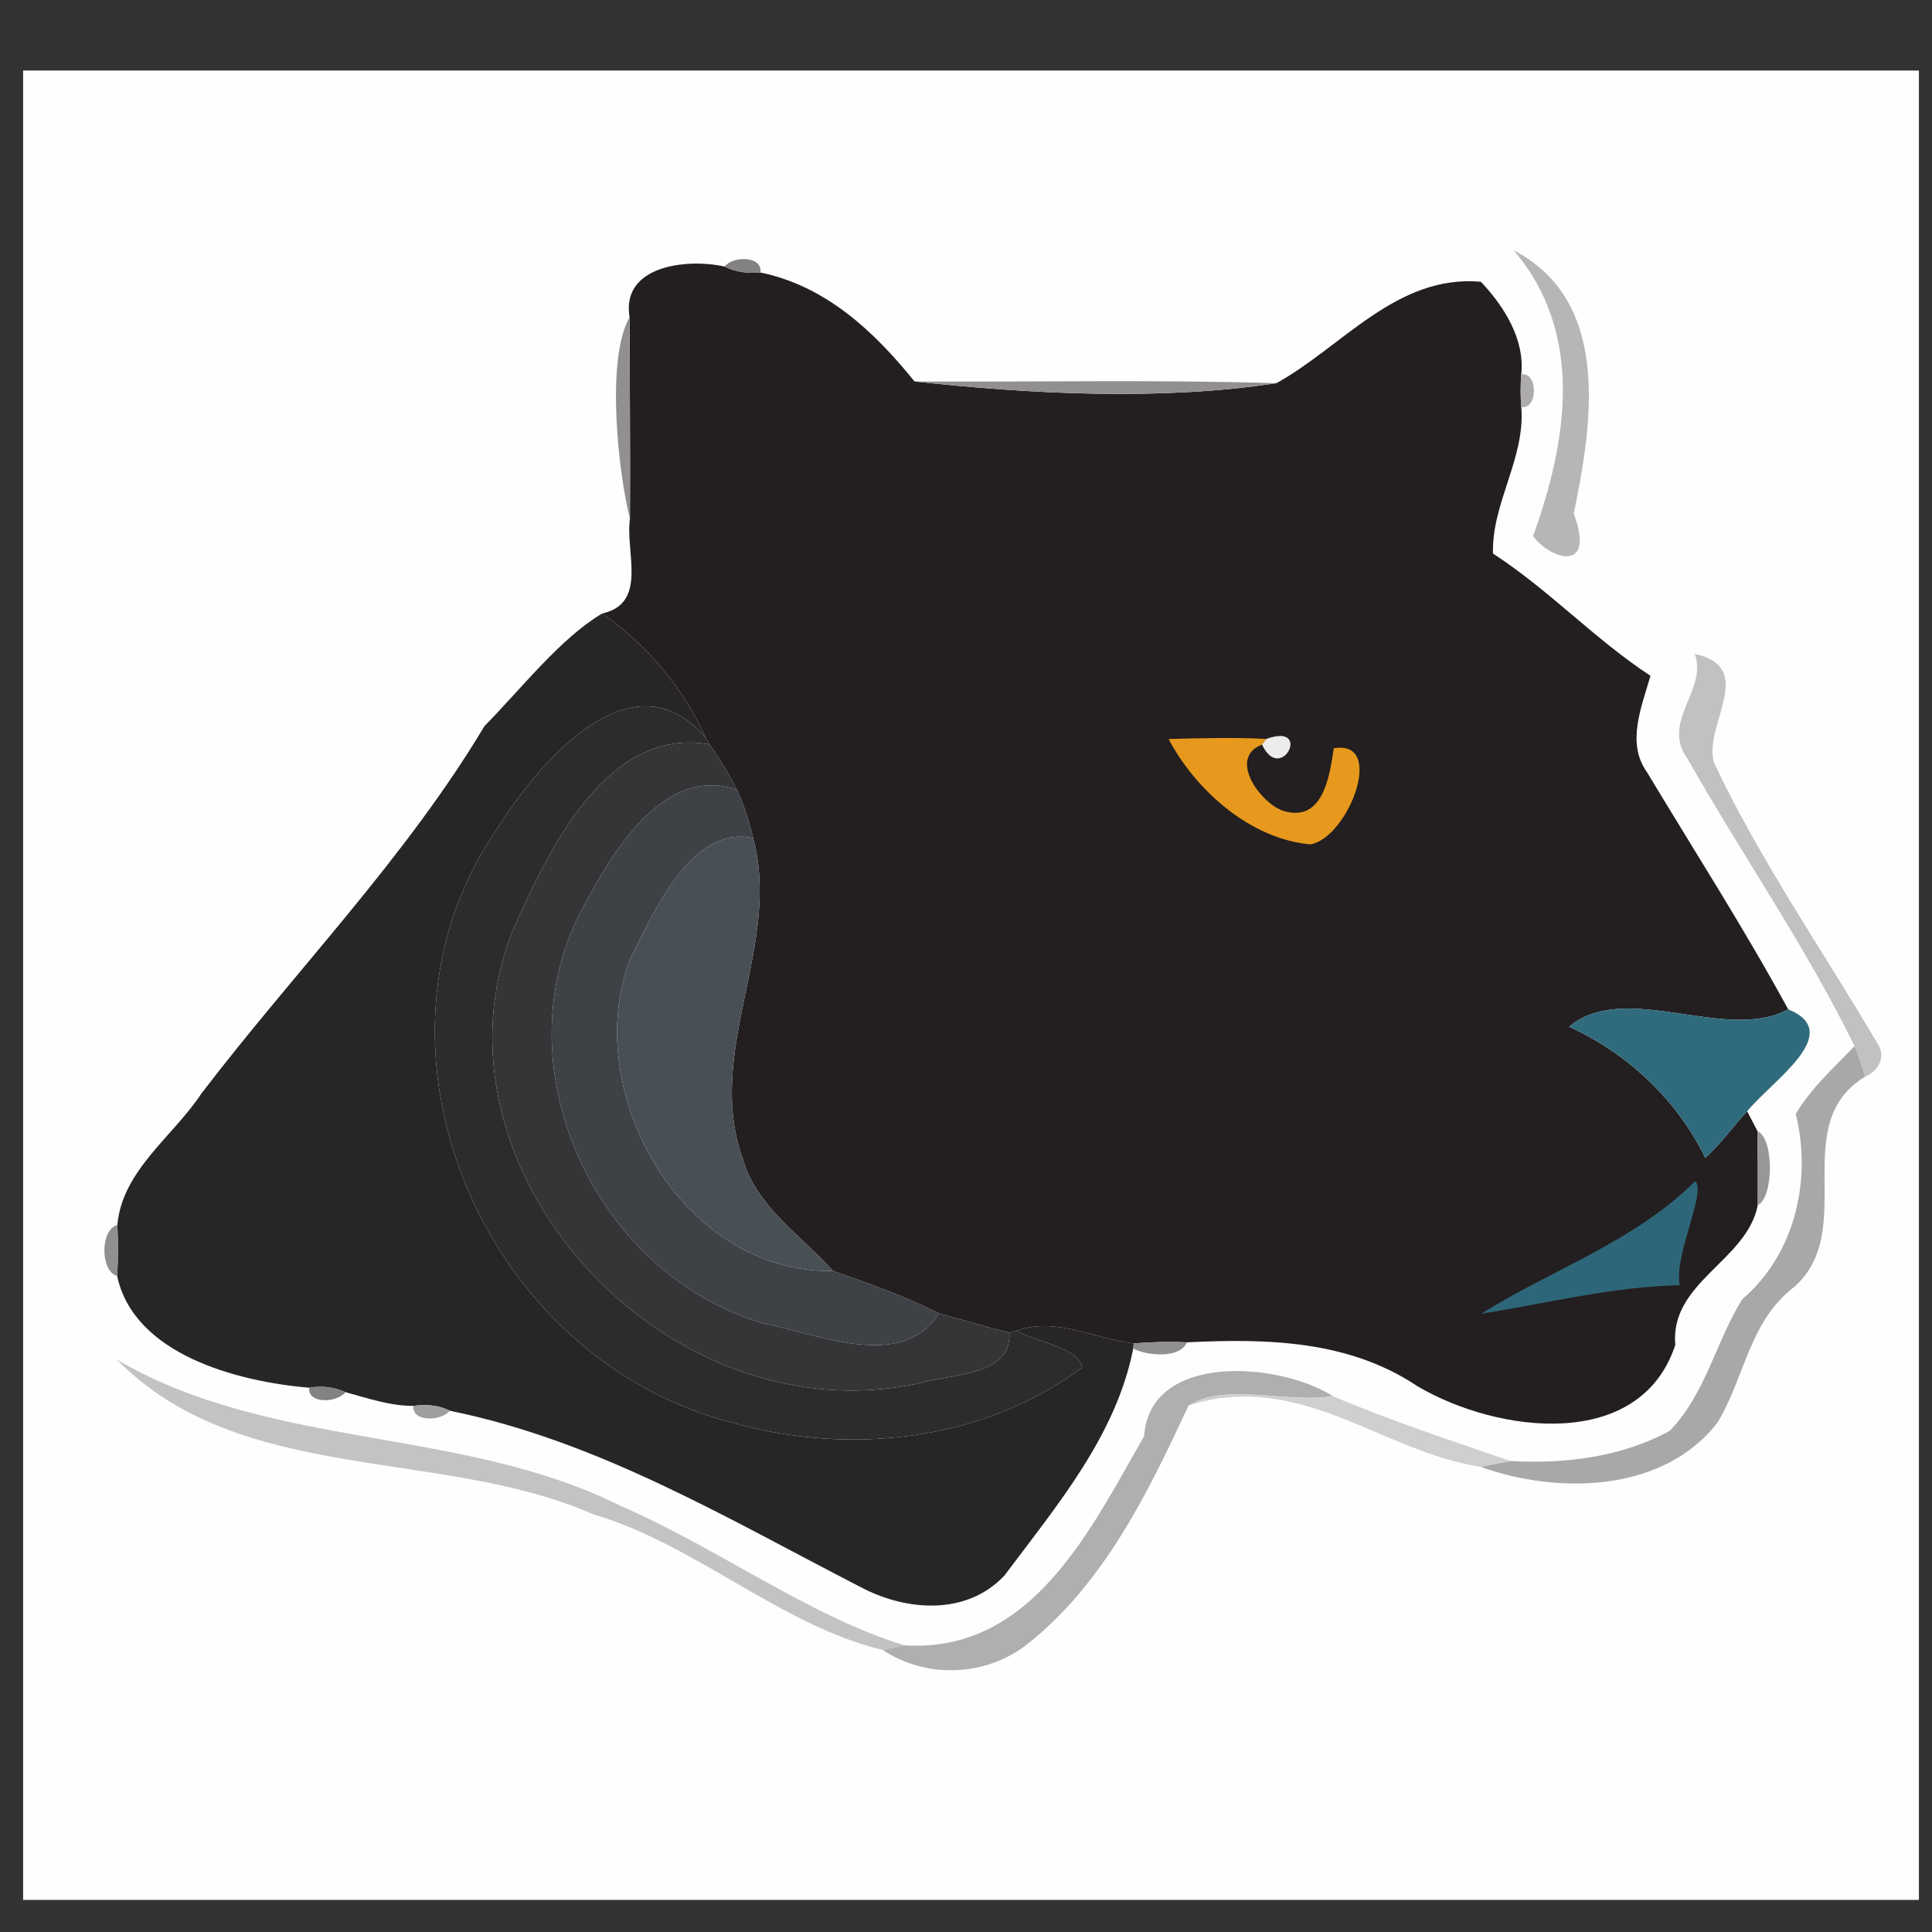 <?xml version="1.0" encoding="UTF-8" standalone="no"?>
<!-- Created with Inkscape (http://www.inkscape.org/) -->

<svg
   xmlns:dc="http://purl.org/dc/elements/1.1/"
   xmlns:cc="http://creativecommons.org/ns#"
   xmlns:rdf="http://www.w3.org/1999/02/22-rdf-syntax-ns#"
   xmlns:svg="http://www.w3.org/2000/svg"
   xmlns="http://www.w3.org/2000/svg"
   xmlns:sodipodi="http://sodipodi.sourceforge.net/DTD/sodipodi-0.dtd"
   xmlns:inkscape="http://www.inkscape.org/namespaces/inkscape"
   width="128"
   height="128"
   viewBox="0 0 128 128"
   id="svg4173"
   version="1.1"
   inkscape:version="0.91 r13725"
   sodipodi:docname="ampl.svg">
  <rect x="0" y="0" width="128" height="128" fill="#333333" stroke="none"/>
  <defs
     id="defs4175" />
  <sodipodi:namedview
     id="base"
     pagecolor="#ffffff"
     bordercolor="#666666"
     borderopacity="1.0"
     inkscape:pageopacity="0.0"
     inkscape:pageshadow="2"
     inkscape:zoom="1.979899"
     inkscape:cx="-25.795951"
     inkscape:cy="176.65371"
     inkscape:document-units="px"
     inkscape:current-layer="layer1"
     showgrid="false"
     units="px"
     inkscape:window-width="1920"
     inkscape:window-height="1017"
     inkscape:window-x="-8"
     inkscape:window-y="-8"
     inkscape:window-maximized="1" />
  <g
     inkscape:label="Capa 1"
     inkscape:groupmode="layer"
     id="layer1"
     transform="translate(0,-924.362)">
    <g
       id="g4781"
       transform="matrix(0.628,0,0,0.606,1.532,929.036)">
      <path
         id="path4723"
         d="M 0,0 200,0 200,200 0,200 0,0 Z"
         inkscape:connector-curvature="0"
         style="fill:#fefefe" />
      <path
         id="path4725"
         d="m 157.26,19.66 c 10.37,5.59 8.26,19.05 6.33,28.77 2.42,6.86 -2.8,4.77 -4.29,2.45 3.57,-10.24 5.48,-22.08 -2.04,-31.22 z"
         inkscape:connector-curvature="0"
         style="fill:#b4b6b8" />
      <path
         id="path4727"
         d="m 63.98,26.96 c -0.92,-5.64 6.05,-6.45 10.03,-5.53 1.16,0.62 2.48,0.76 3.77,0.65 6.93,1.47 12.06,6.51 16.26,11.91 12.04,1.37 25.95,2.14 38.18,0.19 6.95,-3.98 12.68,-11.9 21.57,-11.09 2.47,2.72 4.65,6.3 4.26,10.12 -0.09,1.19 -0.09,2.39 0,3.58 0.46,5.55 -3.15,10.54 -2.98,16.02 5.94,3.99 10.72,9.36 16.61,13.36 -0.92,3.36 -2.58,7.35 -0.37,10.53 5,8.62 10.26,17.1 14.9,25.93 -6.55,3.72 -17.15,-3.25 -23.12,1.9 6.27,2.98 11.42,8.05 14.37,14.35 1.65,-1.53 2.91,-3.42 4.42,-5.1 0.27,0.55 0.83,1.65 1.11,2.2 0.01,2.68 0.02,5.37 0.01,8.06 -1.13,6.09 -9.29,8.41 -8.7,15.29 -3.71,11.65 -18.69,9.68 -27.17,4.53 -7.26,-5.05 -15.85,-5.25 -24.36,-4.82 -1.87,-0.09 -3.74,-0.04 -5.6,0.12 -4.11,-0.5 -8.26,-2.94 -12.35,-1.39 l -0.77,0.21 c -2.5,-0.63 -4.96,-1.41 -7.45,-2.11 -3.57,-1.87 -7.36,-3.27 -11.15,-4.63 -3.35,-3.88 -8.08,-7.01 -9.51,-12.2 -4.1,-11.73 4.12,-23.39 1.08,-35.12 -0.42,-1.81 -0.94,-3.61 -1.73,-5.3 -0.8,-1.73 -1.81,-3.36 -2.86,-4.94 L 72.05,73.01 C 69.72,67.65 65.86,62.77 61.09,59.36 65.94,58.24 63.51,52.67 64.02,49 64.06,41.65 63.99,34.3 63.98,26.96 Z"
         inkscape:connector-curvature="0"
         style="fill:#231e1f" />
      <path
         id="path4729"
         d="m 74.01,21.43 c 0.84,-1.16 4.02,-1.21 3.77,0.65 -1.29,0.11 -2.61,-0.03 -3.77,-0.65 z"
         inkscape:connector-curvature="0"
         style="fill:#838181" />
      <path
         id="path4731"
         d="M 64.02,49 C 62.87,44.41 61.39,31.67 63.98,26.96 63.99,34.3 64.06,41.65 64.02,49 Z"
         inkscape:connector-curvature="0"
         style="fill:#918f8f" />
      <path
         id="path4733"
         d="m 158.05,33.21 c 1.79,-0.26 1.78,3.84 0,3.58 -0.09,-1.19 -0.09,-2.39 0,-3.58 z"
         inkscape:connector-curvature="0"
         style="fill:#adabab" />
      <path
         id="path4735"
         d="m 94.04,33.99 c 12.73,0.08 25.46,-0.21 38.18,0.19 -12.23,1.95 -26.14,1.18 -38.18,-0.19 z"
         inkscape:connector-curvature="0"
         style="fill:#918f8f" />
      <path
         id="path4737"
         d="m 48.67,71.67 c 3.89,-4.09 7.99,-9.59 12.42,-12.31 4.77,3.41 8.63,8.29 10.96,13.65 -7.79,-9.6 -17.77,2.78 -22.09,9.96 -15.57,23.37 -1.74,57.98 25.13,64.93 12.3,3.55 26.39,1.86 36.63,-6.11 -0.42,-2.25 -4.82,-2.74 -6.9,-4.02 4.09,-1.55 8.24,0.89 12.35,1.39 l -0.06,0.57 c -1.79,9.49 -8.07,17.18 -13.58,24.8 -3.99,4.42 -10.4,3.93 -15.25,1.23 -13.92,-7.42 -27.62,-15.95 -43.27,-19.24 -1.19,-0.64 -2.54,-0.71 -3.84,-0.53 -2.47,0.01 -4.82,-0.85 -7.17,-1.5 -1.19,-0.58 -2.53,-0.71 -3.83,-0.49 -7.59,-0.66 -18.49,-3.64 -20.25,-12.21 0.11,-1.86 0.11,-3.72 0.02,-5.58 0.52,-5.98 5.85,-9.63 8.89,-14.4 C 28.72,98.4 40.31,86.16 48.67,71.67 Z"
         inkscape:connector-curvature="0"
         style="fill:#282526" />
      <path
         id="path4739"
         d="m 176.36,63.78 c 6.64,1.48 0.89,7.79 2.01,11.86 4.86,10.72 11.47,20.5 17.25,30.72 0.96,1.42 0.14,3.01 -1.3,3.64 -0.31,-1.14 -0.68,-2.26 -1.11,-3.35 -5.12,-10.84 -11.83,-20.83 -17.57,-31.32 -2.95,-4.14 2.1,-7.54 0.72,-11.55 z"
         inkscape:connector-curvature="0"
         style="fill:#bfc1c2" />
      <path
         id="path4741"
         d="m 49.96,82.97 c 4.32,-7.18 14.3,-19.56 22.09,-9.96 l 0.38,0.67 c -10.91,-2.09 -17.11,11.83 -20.7,20.13 -10.11,25.96 15.85,55.79 42.83,49.7 3.36,-1.03 9.73,-0.75 9.49,-5.53 l 0.77,-0.21 c 2.08,1.28 6.48,1.77 6.9,4.02 -10.24,7.97 -24.33,9.66 -36.63,6.11 -26.87,-6.95 -40.7,-41.56 -25.13,-64.93 z"
         inkscape:connector-curvature="0"
         style="fill:#2d2c2d" />
      <path
         id="path4743"
         d="m 51.73,93.81 c 3.59,-8.3 9.79,-22.22 20.7,-20.13 1.05,1.58 2.06,3.21 2.86,4.94 -7.75,-2.72 -13.15,6.93 -16.07,12.58 -9.09,16.9 0.62,40.15 18.82,45.76 5.63,1.1 14.71,5.34 18.56,-1.09 2.49,0.7 4.95,1.48 7.45,2.11 0.24,4.78 -6.13,4.5 -9.49,5.53 -26.98,6.09 -52.94,-23.74 -42.83,-49.7 z"
         inkscape:connector-curvature="0"
         style="fill:#353538" />
      <path
         id="path4745"
         d="m 120.84,73.08 c 3.43,-0.09 6.89,-0.19 10.32,-0.01 l -0.46,0.62 c -3.71,1.48 -0.05,6.58 2.37,7.29 4.14,1.19 4.77,-4 5.2,-6.88 5.54,-1.02 1.53,9.77 -2.45,10.5 -6.46,-0.58 -12.21,-6.07 -14.98,-11.52 z"
         inkscape:connector-curvature="0"
         style="fill:#e6991d" />
      <path
         id="path4747"
         d="m 131.16,73.07 c 4.91,-1.84 1.55,5.05 -0.46,0.62 l 0.46,-0.62 z"
         inkscape:connector-curvature="0"
         style="fill:#edecec" />
      <path
         id="path4749"
         d="m 59.22,91.2 c 2.92,-5.65 8.32,-15.3 16.07,-12.58 0.79,1.69 1.31,3.49 1.73,5.3 -6.55,-1.52 -10.55,8.3 -12.96,13.15 -5.35,14.36 5.28,34.47 21.39,34.17 3.79,1.36 7.58,2.76 11.15,4.63 -3.85,6.43 -12.93,2.19 -18.56,1.09 C 59.84,131.35 50.13,108.1 59.22,91.2 Z"
         inkscape:connector-curvature="0"
         style="fill:#3e4145" />
      <path
         id="path4751"
         d="m 64.06,97.07 c 2.41,-4.85 6.41,-14.67 12.96,-13.15 3.04,11.73 -5.18,23.39 -1.08,35.12 1.43,5.19 6.16,8.32 9.51,12.2 -16.11,0.3 -26.74,-19.81 -21.39,-34.17 z"
         inkscape:connector-curvature="0"
         style="fill:#484f55" />
      <path
         id="path4753"
         d="m 186.21,102.63 c 6.05,2.57 -1.62,7.74 -4.33,11.15 -1.51,1.68 -2.77,3.57 -4.42,5.1 -2.95,-6.3 -8.1,-11.37 -14.37,-14.35 5.97,-5.15 16.57,1.82 23.12,-1.9 z"
         inkscape:connector-curvature="0"
         style="fill:#306a7d" />
      <path
         id="path4755"
         d="m 187.01,114.08 c 1.58,-2.81 4.03,-5.07 6.2,-7.43 0.43,1.09 0.8,2.21 1.11,3.35 -8.23,5.23 -0.7,16.64 -7.41,22.93 -4.83,3.8 -5.25,9.88 -8.15,14.87 -5.66,7.63 -16.78,7.93 -25.03,4.84 1.06,-0.22 2.12,-0.43 3.19,-0.62 5.74,0.33 11.72,-0.43 16.79,-3.3 3.79,-4.04 4.86,-9.73 7.65,-14.39 5.63,-4.97 7.35,-13.15 5.65,-20.25 z"
         inkscape:connector-curvature="0"
         style="fill:#a6a8aa" />
      <path
         id="path4757"
         d="m 182.99,115.98 c 1.73,0.74 1.71,7.23 0.01,8.06 0.01,-2.69 0,-5.38 -0.01,-8.06 z"
         inkscape:connector-curvature="0"
         style="fill:#989696" />
      <path
         id="path4759"
         d="m 176.39,121.43 c 1.28,0.98 -2.31,8.28 -1.61,11.37 -7.1,0.14 -13.99,1.99 -20.96,3.11 7.37,-4.78 16.19,-7.89 22.57,-14.48 z"
         inkscape:connector-curvature="0"
         style="fill:#2e6679" />
      <path
         id="path4761"
         d="m 9.92,131.79 c -1.8,-0.5 -1.8,-5.09 0.02,-5.58 0.09,1.86 0.09,3.72 -0.02,5.58 z"
         inkscape:connector-curvature="0"
         style="fill:#918f8f" />
      <path
         id="path4763"
         d="m 117.17,139.16 c 1.86,-0.16 3.73,-0.21 5.6,-0.12 -0.69,1.79 -4.13,1.49 -5.66,0.69 l 0.06,-0.57 z"
         inkscape:connector-curvature="0"
         style="fill:#918f8f" />
      <path
         id="path4765"
         d="m 9.88,140.92 c 16.19,9.89 36.37,7.31 53.15,16 10.1,4.51 20.14,12.2 29.99,15.25 -0.58,0.13 -1.74,0.39 -2.32,0.51 C 79.83,169.95 71.03,161.17 60.11,157.83 44.04,150.5 22.91,154.7 9.88,140.92 Z"
         inkscape:connector-curvature="0"
         style="fill:#c1c3c5" />
      <path
         id="path4767"
         d="m 118.26,149.31 c 0.6,-9.18 14.15,-8.15 19.9,-4.4 -4.73,0.87 -11.19,-1.55 -15.21,1.04 -4.24,9.43 -8.84,19.35 -16.95,26.04 -4.34,3.6 -10.7,3.87 -15.3,0.69 0.58,-0.12 1.74,-0.38 2.32,-0.51 13.43,0.87 19.65,-12.79 25.24,-22.86 z"
         inkscape:connector-curvature="0"
         style="fill:#adafb1" />
      <path
         id="path4769"
         d="m 30.17,144 c 1.3,-0.22 2.64,-0.09 3.83,0.49 -0.81,1.14 -3.97,1.36 -3.83,-0.49 z"
         inkscape:connector-curvature="0"
         style="fill:#838181" />
      <path
         id="path4771"
         d="m 122.95,145.95 c 4.02,-2.59 10.48,-0.17 15.21,-1.04 6.01,2.68 13.56,5.25 18.76,7.11 -1.07,0.19 -2.13,0.4 -3.19,0.62 -10.33,-1.6 -19.1,-10.62 -30.78,-6.69 z"
         inkscape:connector-curvature="0"
         style="fill:#cecfd1" />
      <path
         id="path4773"
         d="m 41.17,145.99 c 1.3,-0.18 2.65,-0.11 3.84,0.53 -0.84,1.12 -3.98,1.31 -3.84,-0.53 z"
         inkscape:connector-curvature="0"
         style="fill:#9f9d9d" />
    </g>
  </g>
</svg>
